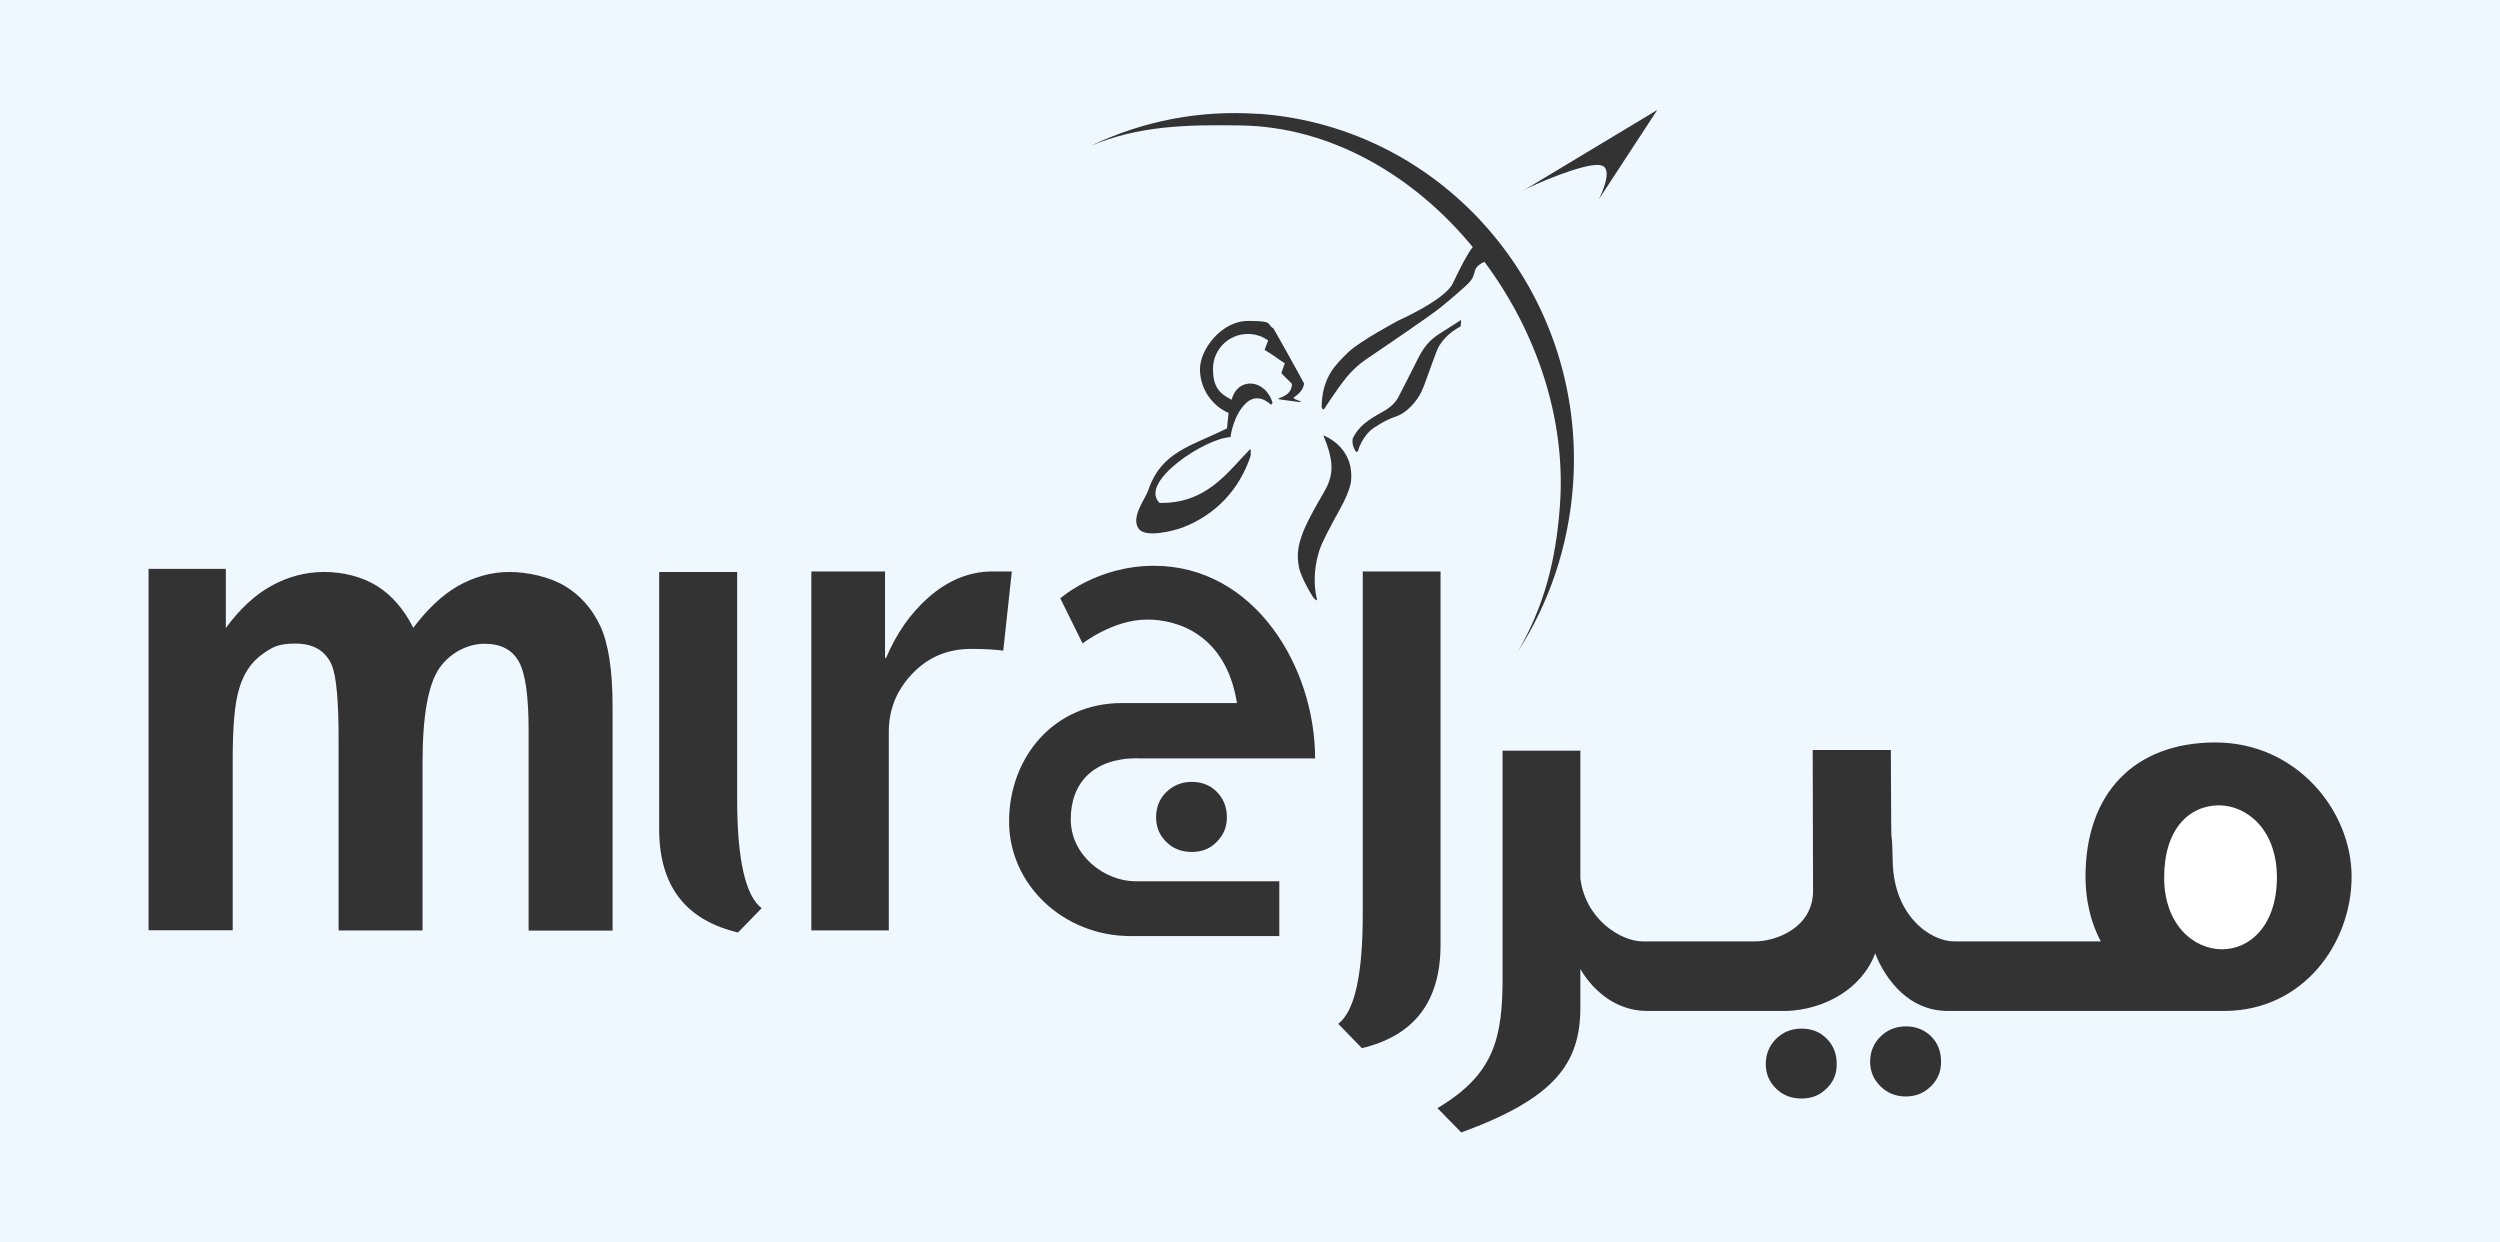 <?xml version="1.0" encoding="UTF-8"?>
<svg id="Layer_1" data-name="Layer 1" xmlns="http://www.w3.org/2000/svg" version="1.1" viewBox="0 0 1459 725">
  <rect x="0" y="0" width="1459" height="725" fill="#333333" stroke="none"/>
  <defs>
    <style>
      .cls-1 {
        fill: #fff;
      }

      .cls-1, .cls-2 {
        stroke-width: 0px;
      }

      .cls-2 {
        fill: #eff7ff;
      }
    </style>
  </defs>
  <path class="cls-1" d="M1295,470c-17.5,0-32,14-32,42s17.5,42,33.8,42,32-14,32-42-17.7-42-33.8-42h0Z"/>
  <path class="cls-2" d="M0,0v725h1459V0H0ZM967.3,64l-34.2,52.3s9.6-18.5.9-19.9c-8.7-1.8-40.5,11.9-45.3,15l78.6-47.3h0ZM734.6,66.4c109.4,7.9,191.5,105,183.4,216.8-2.6,35.8-14,68.8-32,96.8,15.2-26.5,22.1-52.8,24.4-85.4,3.6-50.2-13.8-101.3-44.1-141.8-1.5.7-5,2.4-5.6,5.5-1,4.1-1.8,4.8-3.4,6.7-1.6,1.8-11.4,10.3-16.2,14.1-4.7,4.1-37.6,26.4-40.6,28.4-3,2-8.8,5.6-14.6,12.6-5.8,7.1-13.1,18.6-13.1,18.6-1.2.8-1.5-1.2-1.5-1.2.2-17.9,8.9-25.3,15.4-31.8,6.6-6.5,29.3-18.6,29.3-18.6,0,0,27.1-12,31.8-21.6,7.7-16.3,10.9-20.4,11.7-21.3-34.4-41.9-83.1-70.3-135.6-71-32-.5-59.4.2-87.3,11.9,29.8-14.3,63.2-21.1,98.1-18.6h0ZM852.7,186.8l-.2,3.6c-7.8,4.3-10.6,8.4-12.7,11.6-2,3.3-7.7,21.3-10.2,26.5-2.4,5.2-8.3,12.4-15,14.6-6.7,2.1-13.8,7.3-13.8,7.3-4.1,3.1-7,8.7-8,11.9-.5,2.5-1.7,1-1.7,1-2.8-4.4-1.5-7.7-1.5-7.7,4.5-9.1,13.3-12.8,19.1-16.3,5.7-3.6,7.3-7.3,8.2-9.1.9-1.9,5.8-11.1,10.6-20.9,4.8-9.7,9.9-12.6,11.9-14.1,2.2-1.4,13.2-8.4,13.2-8.4h0ZM755.7,232.9c1,.4,1.8.8,3.3,1.3v.5c-4.3-.5-8.5-1.1-12.8-1.7v-.5c3.9-1.4,7.6-3.2,7.8-8.4-1.7-2.1-4.5-4.2-6.2-6.4.7-1.9,1.3-3.8,2-5.7-3-1.8-7.8-5.6-11.8-7.8.9-2.5,1.4-3.5,2.1-5.5-3.3-2.4-7.4-3.8-11.8-3.8-11.3,0-20.4,9.1-20.4,20.4s4.4,14.6,10.9,18c3.4-13.4,19.7-12.4,23.9,1.9l-1,1c-3.2-3.1-8.9-6-14.2-1.2-7.9,7.1-9.4,20.1-9.4,20.1-14.7.6-53.8,26.3-41.4,38.4,27.2.5,39.3-17.4,52.7-31.2h.5v3.6c-6.6,20.1-20.8,34.8-39.9,42-5,1.9-21.8,6.3-25.6.5-4.5-6.7,4.1-17.5,5.6-22,7.7-22.8,24.5-25.7,46.1-36.4.3-2.7.5-6.2.9-9-9.8-4.3-16.7-14.2-16.7-25.6s12.5-28.1,28-28.1,10.5,1.7,14.8,4.3c2.5,4.1,16.5,29.3,18,32.3-.9,4.4-3.3,6-6.2,8.2.2.4.6.7.8.8h0ZM357.6,543.1h-49.1v-116.6c0-20.4-1.9-34-5.9-40.7-3.8-6.7-10.5-10.1-19.8-10.1s-19.6,4.7-26.3,14.1c-6.6,9.5-9.9,27.8-9.9,55.2v98h-49v-111.9c0-22.1-1.3-36.3-3.9-42.8-3.6-8.4-10.6-12.7-21.2-12.7s-13.8,2.2-19.8,6.5c-6,4.4-10.4,10.8-12.9,19.1-2.8,8.5-4,22.6-4,42.6v99.1h-49.1v-210.9h45.1v34.5c8-10.9,16.8-19.2,26.4-24.5,9.5-5.3,19.9-8.2,31-8.2s22.1,2.8,30.7,8.1c8.7,5.4,15.8,13.6,21.3,24.5,8.2-10.9,16.8-19.1,26.2-24.5,9.4-5.2,19.4-8.1,29.9-8.1s23.3,2.8,32.4,8.2c9.1,5.5,16,13.4,20.7,23.5,4.7,10.2,7.1,25.7,7.1,46.8v130.7h0ZM430.7,544.2c-30.7-7.3-46-27.3-46-60.3v-150.1h45.5v132.5c0,35.2,4.8,56.5,14.3,63.7l-13.8,14.2h0ZM566.8,378.7c-13.7,0-25.2,4.8-34.3,14.4-9.2,9.6-13.8,20.8-13.8,34v115.9h-45.2v-209.5h43v50.5h.6c6-14.2,14.2-26,24.6-35.2,11.6-10.2,24.1-15.3,37.6-15.3h11.2l-5,46.2c-4.8-.6-11.1-1-18.6-1ZM663.8,442.5c-25.4,0-38.9,14.1-38.9,35.6s20.1,36.2,37.7,36.2h84v32h-86.7c-39.3,0-71-30-71-66.9s25.7-69.1,65.9-69.1h67.1c-6.4-40.2-35.1-48.9-52.6-48.7-19.6,0-37.5,13.9-37.5,13.9l-13-26.3s21.2-19,54.7-19c58.6,0,94,59,94,112.4h-103.6,0ZM716,477c0,5.6-1.9,10.3-5.9,14.3-3.8,4-8.7,5.9-14.6,5.9s-10.9-1.9-14.9-5.9c-3.9-3.8-5.9-8.6-5.9-14.4s2-10.8,6-14.7c4.1-3.9,9-5.9,14.8-5.9s10.8,1.9,14.6,5.8c3.9,3.9,5.9,8.9,5.9,14.8h0ZM768.7,350.3s-.8.3-2.4-1.8c-2.4-3.7-7.5-12.8-8.3-17.9-.8-5.1-2.2-12.3,6.6-28.9,6.8-13,9.4-15.7,11.2-21.2,1.8-5.6,2.5-12.3-3.5-26.4,0,0,18.5,6.5,16.1,27.2,0,0-.6,5.3-6,15.1-5.6,10.2-10.9,19.9-12.6,25.4-1.6,5.5-4.2,15.8-1.1,28.5h0ZM794.8,611.7l-13.8-14.2c9.5-7.2,14.3-28.4,14.3-63.7v-200.3h45.4v217.9c0,32.9-15.2,53-45.9,60.3h0ZM1066,635.2c-3.8,4-8.8,5.9-14.7,5.9s-10.8-1.9-14.8-5.8c-3.9-3.8-6-8.6-6-14.3s2-10.8,6.1-14.8c4.1-4,9-5.9,14.8-5.9s10.8,1.9,14.7,5.9c3.9,3.9,5.8,8.8,5.8,14.8s-1.9,10.2-5.8,14.2h0ZM1126.9,633.9c-3.8,3.9-8.7,6-14.7,6s-10.9-2.1-14.8-6c-4-3.9-6-8.7-6-14.3s2.1-10.9,6.1-14.7c4-3.9,8.9-5.9,14.8-5.9s10.8,2,14.7,5.8c3.8,3.8,5.8,8.7,5.8,14.8s-2,10.3-5.8,14.3h0ZM1298.3,590h-161.5c-29.5,0-41.4-30.5-42.4-33.7-7.9,21.1-29.9,32.9-51.7,33.7h-81.3c-20.3,0-33.3-14.4-39.1-24.5v22.5c0,32.9-15.3,53.1-69.5,72.9l-13.9-14.2c33.2-19.7,38-40.9,38-76.2v-132.4h45.4v74.5c3,24.1,23.8,36.8,36.4,36.8h65.5c12.2,0,33.9-7.9,33.9-29.5l-.2-82.2h45.6c.3,81.9.3,31.2,1.1,65.4.7,31.3,21.9,46.3,35.9,46.3h85.5c-6.1-11.5-8.9-24.7-8.9-37.8,0-48.5,28.4-78.3,75.8-78.3s79.5,39.9,79.5,78.3-27.7,78.1-74,78.4h0Z"/>
</svg>